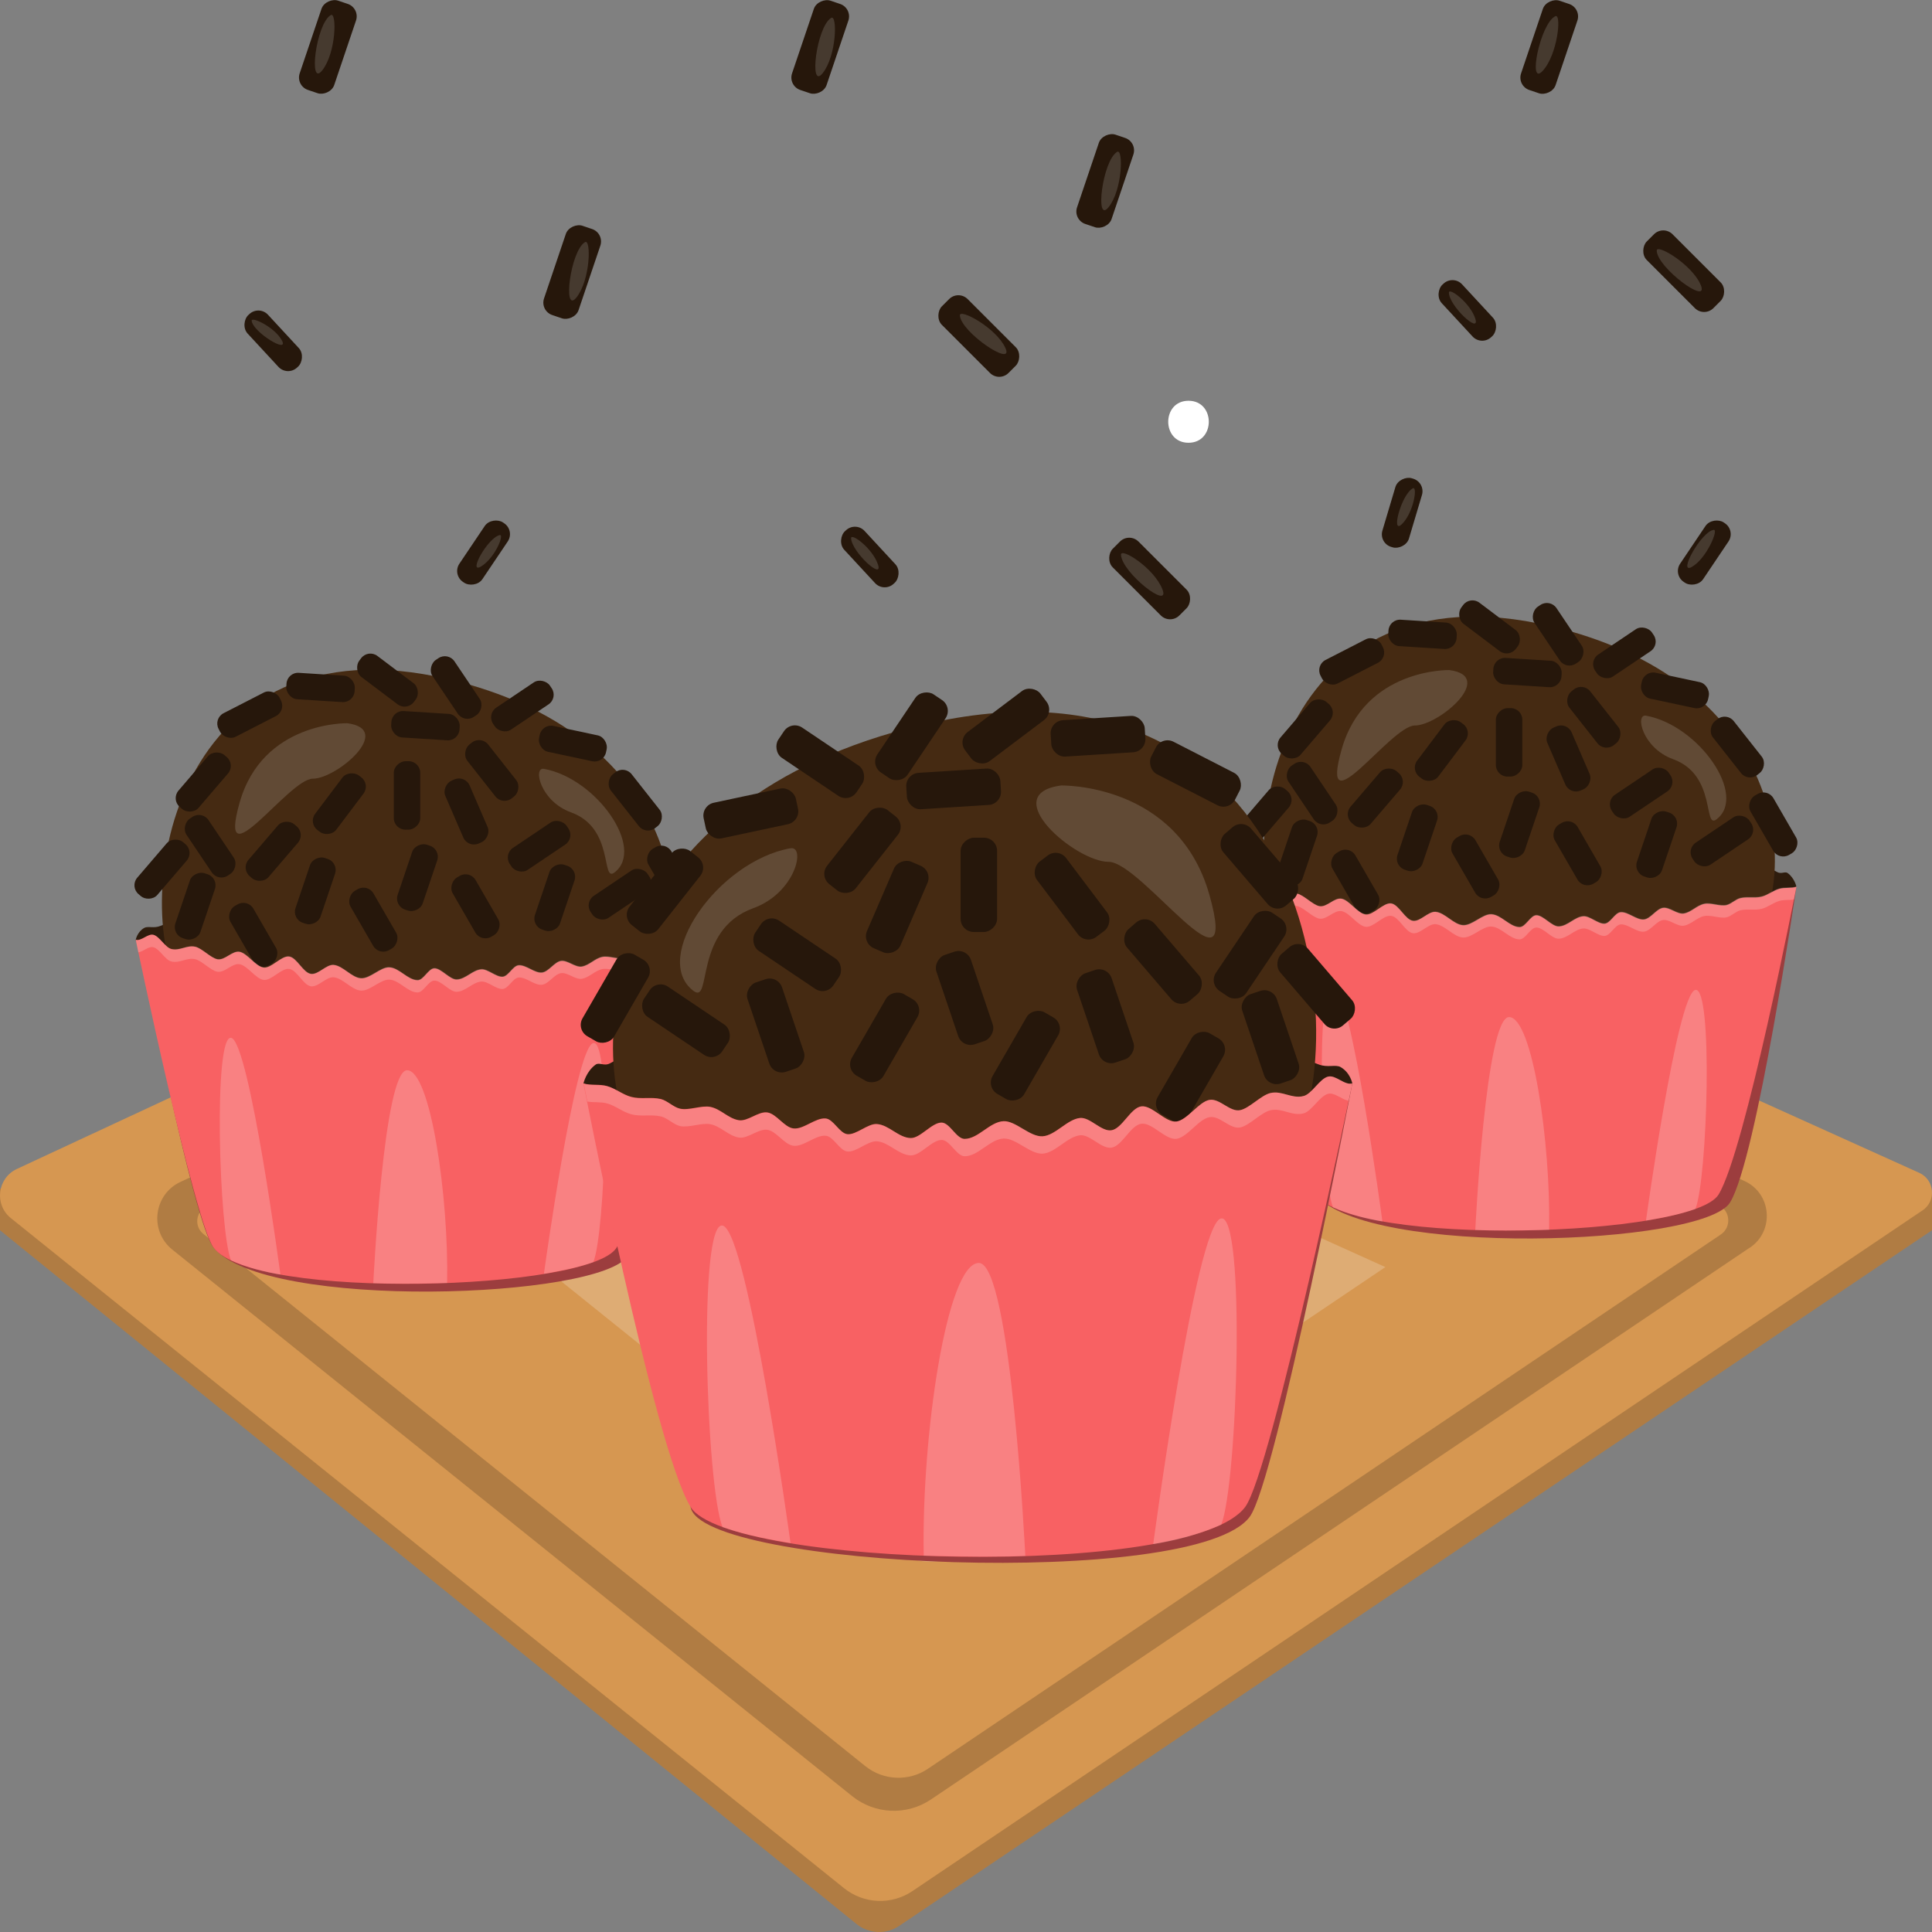 <?xml version="1.0" encoding="UTF-8"?><svg id="Camada_1" xmlns="http://www.w3.org/2000/svg" viewBox="0 0 230 230"><rect x="0" y="0" width="230" height="230" fill="#808080" stroke="none"/><defs><style>.cls-1{fill:#f86163;}.cls-2,.cls-3,.cls-4{fill:#fff;}.cls-5{fill:#b07c43;}.cls-6{fill:#d69751;}.cls-7{fill:#452a12;}.cls-8{fill:#9c3d3e;}.cls-9{fill:#2e1c0d;}.cls-10{fill:#26170b;}.cls-3{opacity:.15;}.cls-4{opacity:.2;}</style></defs><g><path class="cls-5" d="M230,146.46l-122.95,82.81c-1.55,1.05-3.61,.96-5.07-.21L0,146.46v-4.91l113.02-50.98,116.98,51.52v4.37Z"/><path class="cls-6" d="M228.86,144.1l-120.24,81.03c-2.49,1.68-5.78,1.54-8.13-.34L1.3,145.02c-2.01-1.61-1.62-4.77,.71-5.86l111.01-51.66,115.46,52.12c1.84,.83,2.06,3.36,.38,4.49Z"/><path class="cls-5" d="M208.32,148.52l-97.49,65.7c-2.88,1.94-6.68,1.78-9.39-.4L20.51,148.76c-2.76-2.22-2.23-6.57,.98-8.06l91.35-42.51c.28-.13,.61-.13,.89,0l93.91,42.39c3.27,1.47,3.65,5.96,.67,7.96Z"/><path class="cls-6" d="M204.85,146.97l-94.37,63.59c-2.29,1.55-5.33,1.42-7.48-.32L24.21,146.9c-1.13-.9-.91-2.68,.4-3.29l88.79-41.32,91.15,41.14c1.45,.66,1.62,2.65,.3,3.54Z"/><path class="cls-4" d="M164.93,150.84l-50.34,33.92c-2.49,1.68-5.78,1.54-8.13-.34l-41.76-33.58,49.34-22.96,50.88,22.96Z"/></g><g><g><path class="cls-9" d="M82.67,111.88s-.22-1.03-1.05-1.63c-.31-.22-.74,.16-1.23-.11-3.48-1.9-11.84-4.6-30.97-4.08-18.04,.49-26.51,2.62-30.33,4.17-.78,.32-1.47-.01-1.91,.23-.85,.48-1.02,1.42-1.02,1.42-.03,1.47,16.36,5.28,32.31,4.79,15.15-.46,28.96-2.16,34.2-4.79Z"/><g><g><path class="cls-7" d="M77.49,118.71c-5.63,9-19.15,11.21-28.09,11.39-9.51,.19-22.47-2.11-27.89-12.02-6.22-11.37-.64-44.89,31.85-37.23,26.88,6.33,30.28,28.03,24.12,37.86Z"/><path class="cls-3" d="M41.35,86.1s-10.09-.25-12.83,9.47c-2.74,9.72,5.86-2.87,8.72-2.87s9.72-5.86,4.11-6.6Z"/><path class="cls-3" d="M64.76,91.53c6.28,1.15,12.09,9.5,8.4,12.33-1.64,1.26,.04-5.26-5.18-7.15-3.69-1.34-4.55-5.43-3.22-5.18Z"/></g><rect class="cls-10" x="64.12" y="86.95" width="8.15" height="3.15" rx="1.38" ry="1.38" transform="translate(19.97 -12.28) rotate(12.04)"/><rect class="cls-10" x="54.46" y="90.14" width="8.15" height="3.15" rx="1.38" ry="1.38" transform="translate(94.35 -11.02) rotate(51.76)"/><rect class="cls-10" x="71.54" y="93.68" width="8.15" height="3.15" rx="1.38" ry="1.38" transform="translate(103.64 -23.09) rotate(51.76)"/><rect class="cls-10" x="69.72" y="104.87" width="8.15" height="3.15" rx="1.38" ry="1.38" transform="translate(194.44 153.6) rotate(146.08)"/><rect class="cls-10" x="75.84" y="102.91" width="8.15" height="3.15" rx="1.38" ry="1.38" transform="translate(130.44 -16.97) rotate(60)"/><rect class="cls-10" x="60.1" y="99.17" width="8.15" height="3.15" rx="1.38" ry="1.38" transform="translate(173.65 148.53) rotate(146.08)"/><rect class="cls-10" x="58.11" y="82.47" width="8.15" height="3.15" rx="1.38" ry="1.38" transform="translate(160.69 119.09) rotate(146.08)"/><rect class="cls-10" x="50.22" y="80.27" width="8.15" height="3.15" rx="1.38" ry="1.38" transform="translate(91.92 -8.88) rotate(56.08)"/><rect class="cls-10" x="51.45" y="95.04" width="8.15" height="3.15" rx="1.38" ry="1.38" transform="translate(122.18 7.3) rotate(66.62)"/><rect class="cls-10" x="46.57" y="84.82" width="8.15" height="3.15" rx="1.38" ry="1.38" transform="translate(5.56 -3.03) rotate(3.62)"/><rect class="cls-10" x="42.05" y="79.39" width="8.15" height="3.15" rx="1.38" ry="1.38" transform="translate(58.05 -11.45) rotate(37.02)"/><rect class="cls-10" x="34.08" y="80.27" width="8.15" height="3.15" rx="1.38" ry="1.38" transform="translate(5.25 -2.25) rotate(3.62)"/><rect class="cls-10" x="44.39" y="93.12" width="8.15" height="3.15" rx="1.38" ry="1.38" transform="translate(-46.24 143.16) rotate(-90)"/><rect class="cls-10" x="36.33" y="94.1" width="8.15" height="3.15" rx="1.38" ry="1.38" transform="translate(-60.32 70.33) rotate(-52.98)"/><rect class="cls-10" x="25.65" y="83.5" width="8.15" height="3.15" rx="1.38" ry="1.38" transform="translate(-35.55 22.95) rotate(-27.16)"/><rect class="cls-10" x="20.12" y="91.52" width="8.15" height="3.15" rx="1.38" ry="1.38" transform="translate(-62.24 50.9) rotate(-49.41)"/><rect class="cls-10" x="15.21" y="101.9" width="8.15" height="3.15" rx="1.38" ry="1.38" transform="translate(-71.84 50.79) rotate(-49.41)"/><rect class="cls-10" x="20.93" y="99.17" width="8.15" height="3.15" rx="1.38" ry="1.38" transform="translate(-44.63 177.71) rotate(-123.92)"/><rect class="cls-10" x="28.45" y="99.76" width="8.15" height="3.15" rx="1.38" ry="1.38" transform="translate(-65.59 60.11) rotate(-49.41)"/><rect class="cls-10" x="61.96" y="105.3" width="8.15" height="3.15" rx="1.38" ry="1.38" transform="translate(188.43 78.52) rotate(108.67)"/><rect class="cls-10" x="45.62" y="102.91" width="8.15" height="3.15" rx="1.38" ry="1.38" transform="translate(164.59 90.85) rotate(108.67)"/><rect class="cls-10" x="52.53" y="106.33" width="8.15" height="3.15" rx="1.38" ry="1.38" transform="translate(121.75 4.92) rotate(60)"/><rect class="cls-10" x="33.45" y="104.49" width="8.15" height="3.15" rx="1.38" ry="1.38" transform="translate(150.03 104.46) rotate(108.67)"/><rect class="cls-10" x="40.37" y="107.91" width="8.15" height="3.15" rx="1.38" ry="1.38" transform="translate(117.04 16.25) rotate(60)"/><rect class="cls-10" x="19.16" y="106.3" width="8.15" height="3.15" rx="1.38" ry="1.38" transform="translate(132.87 120.4) rotate(108.67)"/><rect class="cls-10" x="26.07" y="109.72" width="8.15" height="3.15" rx="1.38" ry="1.38" transform="translate(111.46 29.54) rotate(60)"/></g><path class="cls-8" d="M82.67,111.88s-4.73,32.44-7.9,37.59-43.13,6.6-49.34-.94c-2.43-2.95-8.86-35.87-8.86-35.87,.68,.19,1.43-.76,2.11-.59,.73,.19,1.4,1.51,2.13,1.69,1.02,.25,1.83-.49,2.84-.27,.81,.18,1.82,1.32,2.63,1.49,.9,.18,1.77-1.05,2.66-.88s1.9,1.72,2.83,1.87,2.12-1.44,3.06-1.31,1.67,1.97,2.62,2.07c.87,.1,1.81-1.15,2.68-1.07,1.12,.1,2.14,1.52,3.25,1.59s2.32-1.34,3.37-1.3c1.2,.04,2.19,1.52,3.38,1.53,.72,0,1.28-1.4,1.99-1.41,.84-.01,1.85,1.37,2.68,1.33,1.06-.04,1.88-1.15,2.93-1.21,.76-.05,1.77,.95,2.53,.88,.68-.06,1.2-1.29,1.88-1.36,.89-.09,1.93,.97,2.81,.86,.79-.1,1.46-1.26,2.24-1.38s1.7,.8,2.49,.67c.91-.16,1.54-.97,2.44-1.15,.78-.16,1.85,.32,2.63,.15,.57-.13,1.09-.7,1.66-.83,.84-.2,1.72,.03,2.55-.18,.75-.2,1.35-.73,2.1-.94,.63-.18,1-.81,1.63-1Z"/><path class="cls-1" d="M82.67,111.88s-6.11,31.51-9.27,36.65-43.25,6.32-47.97,0c-2.28-3.06-9.27-36.65-9.27-36.65,.68,.19,1.43-.76,2.11-.59,.73,.19,1.4,1.51,2.13,1.69,1.02,.25,1.83-.49,2.84-.27,.81,.18,1.82,1.32,2.63,1.49,.9,.18,1.77-1.05,2.66-.88s1.9,1.72,2.83,1.87,2.12-1.44,3.06-1.31,1.67,1.97,2.62,2.07c.87,.1,1.81-1.15,2.68-1.07,1.12,.1,2.14,1.52,3.25,1.59s2.32-1.34,3.37-1.3c1.2,.04,2.19,1.52,3.38,1.53,.72,0,1.28-1.4,1.99-1.41,.84-.01,1.85,1.37,2.68,1.33,1.06-.04,1.88-1.15,2.93-1.21,.76-.05,1.77,.95,2.53,.88,.68-.06,1.2-1.29,1.88-1.36,.89-.09,1.93,.97,2.81,.86,.79-.1,1.46-1.26,2.24-1.38s1.7,.8,2.49,.67c.91-.16,1.54-.97,2.44-1.15,.78-.16,1.85,.32,2.63,.15,.57-.13,1.09-.7,1.66-.83,.84-.2,1.72,.03,2.55-.18,.75-.2,1.35-.73,2.1-.94,.63-.18,1.41-.04,2.04-.23Z"/><path class="cls-4" d="M16.16,111.88s.12,.54,.31,1.49c.59-.08,1.22-.75,1.79-.6,.74,.19,1.4,1.51,2.13,1.69,1.02,.25,1.83-.5,2.84-.27,.81,.18,1.82,1.33,2.63,1.49,.9,.17,1.77-1.05,2.67-.89,.94,.17,1.9,1.72,2.83,1.86,.95,.15,2.12-1.43,3.07-1.3,.94,.12,1.67,1.96,2.61,2.07,.87,.09,1.81-1.15,2.68-1.08,1.12,.11,2.14,1.52,3.25,1.59,1.06,.07,2.31-1.34,3.36-1.31,1.2,.04,2.19,1.52,3.38,1.53,.71,0,1.28-1.4,1.99-1.41,.85-.02,1.85,1.37,2.68,1.33,1.06-.04,1.88-1.14,2.93-1.22,.77-.05,1.77,.94,2.53,.89,.69-.06,1.21-1.29,1.88-1.37,.89-.09,1.93,.98,2.81,.86,.8-.1,1.46-1.26,2.25-1.38,.79-.12,1.7,.8,2.49,.67,.91-.16,1.53-.97,2.44-1.15,.78-.15,1.85,.32,2.63,.16,.57-.13,1.09-.7,1.66-.84,.85-.2,1.72,.03,2.55-.18,.75-.2,1.35-.73,2.1-.94,.54-.16,1.17-.07,1.73-.17,.2-.99,.31-1.55,.31-1.55-.63,.19-1.4,.05-2.04,.22-.75,.22-1.34,.75-2.1,.94-.83,.22-1.71-.02-2.55,.18-.56,.13-1.09,.7-1.66,.83-.78,.17-1.85-.31-2.63-.15-.91,.18-1.53,.99-2.44,1.15-.79,.13-1.7-.79-2.49-.67-.79,.12-1.45,1.28-2.25,1.38-.88,.11-1.92-.95-2.81-.86-.67,.07-1.19,1.3-1.88,1.36-.75,.07-1.76-.93-2.53-.88-1.04,.07-1.86,1.18-2.93,1.21-.84,.03-1.84-1.34-2.68-1.33-.71,.02-1.28,1.42-1.99,1.41-1.19,0-2.18-1.48-3.38-1.52-1.05-.04-2.3,1.37-3.36,1.3-1.11-.07-2.13-1.48-3.25-1.58-.86-.07-1.81,1.17-2.68,1.07-.94-.11-1.67-1.94-2.61-2.07-.94-.12-2.11,1.46-3.07,1.31-.93-.15-1.89-1.7-2.83-1.87-.9-.16-1.77,1.07-2.67,.89-.8-.17-1.81-1.31-2.63-1.48-1.01-.22-1.82,.51-2.84,.27-.73-.17-1.39-1.49-2.13-1.68-.67-.17-1.43,.78-2.1,.59Z"/><path class="cls-4" d="M64.75,151.65s3.69-26.87,5.86-27.47c2.16-.6,1.46,22.55,.02,26.08-2.24,.77-4.28,1.09-5.88,1.38Z"/><path class="cls-4" d="M33.38,151.73s-3.68-27.57-5.84-28.17c-2.16-.6-1.47,22.96-.04,26.49,2.04,.89,4.13,1.42,5.88,1.68Z"/><path class="cls-4" d="M53.23,152.74c-3.26,.08-6.32,.12-8.79,.02,0,0,1.24-25.35,4.02-25.35,2.78,0,4.97,15.03,4.77,25.33Z"/></g><g><path class="cls-9" d="M213.86,105.56s-.22-1.03-1.05-1.63c-.31-.22-.74,.16-1.23-.11-3.48-1.9-11.84-4.6-30.97-4.08-18.04,.49-26.51,2.62-30.33,4.17-.78,.32-1.47-.01-1.91,.23-.85,.48-1.02,1.42-1.02,1.42-.03,1.47,16.36,5.28,32.31,4.79,15.15-.46,28.96-2.16,34.2-4.79Z"/><g><g><path class="cls-7" d="M208.68,112.39c-5.63,9-19.15,11.21-28.09,11.39-9.51,.19-22.47-2.11-27.89-12.02-6.22-11.37-.64-44.89,31.85-37.23,26.88,6.33,30.28,28.03,24.12,37.86Z"/><path class="cls-3" d="M172.54,79.77s-10.09-.25-12.83,9.47,5.86-2.87,8.72-2.87,9.72-5.86,4.11-6.6Z"/><path class="cls-3" d="M195.96,85.2c6.28,1.15,12.09,9.5,8.4,12.33-1.64,1.26,.04-5.26-5.18-7.15-3.69-1.34-4.55-5.43-3.22-5.18Z"/></g><rect class="cls-10" x="195.32" y="80.63" width="8.15" height="3.15" rx="1.38" ry="1.38" transform="translate(21.54 -39.8) rotate(12.04)"/><rect class="cls-10" x="185.65" y="83.82" width="8.15" height="3.15" rx="1.38" ry="1.38" transform="translate(139.38 -116.48) rotate(51.76)"/><rect class="cls-10" x="202.74" y="87.36" width="8.15" height="3.15" rx="1.38" ry="1.38" transform="translate(148.67 -128.55) rotate(51.76)"/><rect class="cls-10" x="200.92" y="98.55" width="8.15" height="3.15" rx="1.38" ry="1.38" transform="translate(430.97 68.81) rotate(146.08)"/><rect class="cls-10" x="207.03" y="96.58" width="8.15" height="3.15" rx="1.38" ry="1.38" transform="translate(190.56 -133.75) rotate(60)"/><rect class="cls-10" x="191.29" y="92.84" width="8.15" height="3.15" rx="1.38" ry="1.38" transform="translate(410.18 63.74) rotate(146.08)"/><rect class="cls-10" x="189.3" y="76.15" width="8.15" height="3.15" rx="1.38" ry="1.38" transform="translate(397.22 34.31) rotate(146.08)"/><rect class="cls-10" x="181.41" y="73.94" width="8.15" height="3.15" rx="1.38" ry="1.38" transform="translate(144.65 -120.55) rotate(56.08)"/><rect class="cls-10" x="182.65" y="88.71" width="8.15" height="3.15" rx="1.38" ry="1.38" transform="translate(195.5 -116.93) rotate(66.62)"/><rect class="cls-10" x="177.76" y="78.49" width="8.15" height="3.15" rx="1.38" ry="1.38" transform="translate(5.42 -11.32) rotate(3.62)"/><rect class="cls-10" x="173.24" y="73.06" width="8.15" height="3.15" rx="1.38" ry="1.38" transform="translate(80.69 -91.72) rotate(37.02)"/><rect class="cls-10" x="165.27" y="73.94" width="8.15" height="3.15" rx="1.38" ry="1.38" transform="translate(5.11 -10.54) rotate(3.62)"/><rect class="cls-10" x="175.58" y="86.8" width="8.15" height="3.15" rx="1.38" ry="1.38" transform="translate(91.28 268.03) rotate(-90)"/><rect class="cls-10" x="167.52" y="87.78" width="8.15" height="3.15" rx="1.38" ry="1.38" transform="translate(-3.07 172.55) rotate(-52.98)"/><rect class="cls-10" x="156.84" y="77.17" width="8.15" height="3.15" rx="1.38" ry="1.38" transform="translate(-18.2 82.13) rotate(-27.16)"/><rect class="cls-10" x="151.31" y="85.19" width="8.15" height="3.15" rx="1.38" ry="1.38" transform="translate(-11.6 148.32) rotate(-49.41)"/><rect class="cls-10" x="146.4" y="95.57" width="8.15" height="3.15" rx="1.38" ry="1.38" transform="translate(-21.2 148.21) rotate(-49.41)"/><rect class="cls-10" x="152.12" y="92.84" width="8.15" height="3.15" rx="1.38" ry="1.38" transform="translate(165.02 276.72) rotate(-123.92)"/><rect class="cls-10" x="159.65" y="93.44" width="8.15" height="3.15" rx="1.38" ry="1.38" transform="translate(-14.95 157.52) rotate(-49.41)"/><rect class="cls-10" x="193.16" y="98.97" width="8.15" height="3.15" rx="1.38" ry="1.38" transform="translate(355.62 -54.13) rotate(108.67)"/><rect class="cls-10" x="176.82" y="96.58" width="8.15" height="3.15" rx="1.38" ry="1.38" transform="translate(331.79 -41.79) rotate(108.67)"/><rect class="cls-10" x="183.73" y="100" width="8.15" height="3.15" rx="1.38" ry="1.38" transform="translate(181.87 -111.85) rotate(60)"/><rect class="cls-10" x="164.65" y="98.16" width="8.15" height="3.15" rx="1.38" ry="1.38" transform="translate(317.22 -28.18) rotate(108.67)"/><rect class="cls-10" x="171.56" y="101.58" width="8.15" height="3.15" rx="1.38" ry="1.38" transform="translate(177.15 -100.53) rotate(60)"/><rect class="cls-10" x="150.35" y="99.97" width="8.15" height="3.15" rx="1.38" ry="1.38" transform="translate(300.07 -12.25) rotate(108.67)"/><rect class="cls-10" x="157.26" y="103.39" width="8.15" height="3.15" rx="1.38" ry="1.38" transform="translate(171.58 -87.24) rotate(60)"/></g><path class="cls-8" d="M213.86,105.56s-4.73,32.44-7.9,37.59-43.13,6.6-49.34-.94c-2.43-2.95-8.86-35.87-8.86-35.87,.68,.19,1.43-.76,2.11-.59,.73,.19,1.4,1.51,2.13,1.69,1.02,.25,1.83-.49,2.84-.27,.81,.18,1.82,1.32,2.63,1.49,.9,.18,1.77-1.05,2.66-.88s1.9,1.72,2.83,1.87,2.12-1.44,3.06-1.31,1.67,1.97,2.62,2.07c.87,.1,1.81-1.15,2.68-1.07,1.12,.1,2.14,1.52,3.25,1.59s2.32-1.34,3.37-1.3c1.2,.04,2.19,1.52,3.38,1.53,.72,0,1.28-1.4,1.99-1.41,.84-.01,1.85,1.37,2.68,1.33,1.06-.04,1.88-1.15,2.93-1.21,.76-.05,1.77,.95,2.53,.88,.68-.06,1.2-1.29,1.88-1.36,.89-.09,1.93,.97,2.81,.86,.79-.1,1.46-1.26,2.24-1.38s1.7,.8,2.49,.67c.91-.16,1.54-.97,2.44-1.15,.78-.16,1.85,.32,2.63,.15,.57-.13,1.09-.7,1.66-.83,.84-.2,1.72,.03,2.55-.18,.75-.2,1.35-.73,2.1-.94,.63-.18,1-.81,1.63-1Z"/><path class="cls-1" d="M213.86,105.56s-6.11,31.51-9.27,36.65c-3.12,5.07-43.25,6.32-47.97,0-2.28-3.06-9.27-36.65-9.27-36.65,.68,.19,1.43-.76,2.11-.59,.73,.19,1.4,1.51,2.13,1.69,1.02,.25,1.83-.49,2.84-.27,.81,.18,1.82,1.32,2.63,1.49,.9,.18,1.77-1.05,2.66-.88s1.9,1.72,2.83,1.87,2.12-1.44,3.06-1.31,1.67,1.97,2.62,2.07c.87,.1,1.81-1.15,2.68-1.07,1.12,.1,2.14,1.52,3.25,1.59s2.32-1.34,3.37-1.3c1.2,.04,2.19,1.52,3.38,1.53,.72,0,1.28-1.4,1.99-1.41,.84-.01,1.85,1.37,2.68,1.33,1.06-.04,1.88-1.15,2.93-1.21,.76-.05,1.77,.95,2.53,.88,.68-.06,1.2-1.29,1.88-1.36,.89-.09,1.93,.97,2.81,.86,.79-.1,1.46-1.26,2.24-1.38s1.7,.8,2.49,.67c.91-.16,1.54-.97,2.44-1.15,.78-.16,1.85,.32,2.63,.15,.57-.13,1.09-.7,1.66-.83,.84-.2,1.72,.03,2.55-.18,.75-.2,1.35-.73,2.1-.94,.63-.18,1.41-.04,2.04-.23Z"/><path class="cls-4" d="M147.35,105.56s.12,.54,.31,1.49c.59-.08,1.22-.75,1.79-.6,.74,.19,1.4,1.51,2.13,1.69,1.02,.25,1.83-.5,2.84-.27,.81,.18,1.82,1.33,2.63,1.49,.9,.17,1.77-1.05,2.67-.89,.94,.17,1.9,1.72,2.83,1.86,.95,.15,2.12-1.43,3.07-1.3,.94,.12,1.67,1.96,2.61,2.07,.87,.09,1.81-1.15,2.68-1.08,1.12,.11,2.14,1.52,3.25,1.59,1.06,.07,2.31-1.34,3.36-1.31,1.2,.04,2.19,1.52,3.38,1.53,.71,0,1.28-1.4,1.99-1.41,.85-.02,1.85,1.37,2.68,1.33,1.06-.04,1.88-1.14,2.93-1.22,.77-.05,1.77,.94,2.53,.89,.69-.06,1.21-1.29,1.88-1.37,.89-.09,1.93,.98,2.81,.86,.8-.1,1.46-1.26,2.25-1.38,.79-.12,1.7,.8,2.49,.67,.91-.16,1.53-.97,2.44-1.15,.78-.15,1.85,.32,2.63,.16,.57-.13,1.09-.7,1.66-.84,.85-.2,1.72,.03,2.55-.18,.75-.2,1.35-.73,2.1-.94,.54-.16,1.17-.07,1.73-.17,.2-.99,.31-1.55,.31-1.55-.63,.19-1.4,.05-2.04,.22-.75,.22-1.34,.75-2.1,.94-.83,.22-1.71-.02-2.55,.18-.56,.13-1.09,.7-1.66,.83-.78,.17-1.85-.31-2.63-.15-.91,.18-1.53,.99-2.44,1.15-.79,.13-1.7-.79-2.49-.67-.79,.12-1.45,1.28-2.25,1.38-.88,.11-1.92-.95-2.81-.86-.67,.07-1.19,1.3-1.88,1.36-.75,.07-1.76-.93-2.53-.88-1.04,.07-1.86,1.18-2.93,1.21-.84,.03-1.84-1.34-2.68-1.33-.71,.02-1.28,1.42-1.99,1.41-1.19,0-2.18-1.48-3.38-1.52-1.05-.04-2.3,1.37-3.36,1.3-1.11-.07-2.13-1.48-3.25-1.58-.86-.07-1.81,1.17-2.68,1.07-.94-.11-1.67-1.94-2.61-2.07-.94-.12-2.11,1.46-3.07,1.31-.93-.15-1.89-1.7-2.83-1.87-.9-.16-1.77,1.07-2.67,.89-.8-.17-1.81-1.31-2.63-1.48-1.01-.22-1.82,.51-2.84,.27-.73-.17-1.39-1.49-2.13-1.68-.67-.17-1.43,.78-2.1,.59Z"/><path class="cls-4" d="M195.95,145.32s3.69-26.87,5.86-27.47c2.16-.6,1.46,22.55,.02,26.08-2.24,.77-4.28,1.09-5.88,1.38Z"/><path class="cls-4" d="M164.57,145.41s-3.68-27.57-5.84-28.17-1.47,22.96-.04,26.49c2.04,.89,4.13,1.42,5.88,1.68Z"/><path class="cls-4" d="M184.42,146.41c-3.26,.08-6.32,.12-8.79,.02,0,0,1.24-25.35,4.02-25.35s4.97,15.03,4.77,25.33Z"/></g><g><path class="cls-9" d="M69.46,128.98s.31-1.42,1.45-2.24c.43-.31,1.02,.22,1.7-.15,4.78-2.61,16.3-6.33,42.62-5.61,24.82,.67,36.47,3.61,41.73,5.73,1.08,.43,2.03-.02,2.63,.32,1.17,.67,1.4,1.95,1.4,1.95,.04,2.02-22.51,7.26-44.46,6.59-20.85-.64-39.85-2.97-47.07-6.59Z"/><g><g><path class="cls-7" d="M76.59,138.38c7.75,12.38,26.35,15.43,38.65,15.68,13.08,.26,30.92-2.9,38.37-16.54,8.56-15.65,.88-61.77-43.83-51.23-36.98,8.72-41.67,38.56-33.2,52.1Z"/><path class="cls-3" d="M126.32,93.51s13.89-.34,17.66,13.03c3.77,13.37-8.06-3.94-12-3.94s-13.37-8.06-5.66-9.09Z"/><path class="cls-3" d="M94.1,100.98c-8.65,1.58-16.64,13.08-11.56,16.97,2.26,1.73-.05-7.23,7.13-9.83,5.08-1.84,6.26-7.47,4.43-7.13Z"/></g><rect class="cls-10" x="83.76" y="94.68" width="11.22" height="4.34" rx="1.56" ry="1.56" transform="translate(196.99 172.92) rotate(167.96)"/><rect class="cls-10" x="97.06" y="99.07" width="11.22" height="4.34" rx="1.56" ry="1.56" transform="translate(245.74 83.25) rotate(128.24)"/><rect class="cls-10" x="73.55" y="103.94" width="11.22" height="4.34" rx="1.56" ry="1.56" transform="translate(211.5 109.6) rotate(128.24)"/><rect class="cls-10" x="76.06" y="119.34" width="11.22" height="4.34" rx="1.56" ry="1.56" transform="translate(81.7 -24.89) rotate(33.92)"/><rect class="cls-10" x="67.64" y="116.63" width="11.22" height="4.34" rx="1.56" ry="1.56" transform="translate(212.76 114.77) rotate(120)"/><rect class="cls-10" x="89.3" y="111.49" width="11.22" height="4.34" rx="1.56" ry="1.56" transform="translate(79.57 -33.62) rotate(33.92)"/><rect class="cls-10" x="92.04" y="88.51" width="11.22" height="4.34" rx="1.56" ry="1.56" transform="translate(67.22 -39.06) rotate(33.92)"/><rect class="cls-10" x="102.89" y="85.48" width="11.22" height="4.34" rx="1.56" ry="1.56" transform="translate(241.79 46.53) rotate(123.92)"/><rect class="cls-10" x="101.19" y="105.8" width="11.22" height="4.34" rx="1.56" ry="1.56" transform="translate(248.3 52.79) rotate(113.38)"/><rect class="cls-10" x="107.92" y="91.74" width="11.22" height="4.34" rx="1.56" ry="1.56" transform="translate(232.76 180.47) rotate(176.38)"/><rect class="cls-10" x="114.14" y="84.27" width="11.22" height="4.34" rx="1.56" ry="1.56" transform="translate(267.4 83.35) rotate(142.98)"/><rect class="cls-10" x="125.1" y="85.48" width="11.22" height="4.34" rx="1.56" ry="1.56" transform="translate(266.7 166.87) rotate(176.38)"/><rect class="cls-10" x="110.92" y="103.17" width="11.22" height="4.34" rx="1.56" ry="1.56" transform="translate(11.19 221.87) rotate(-90)"/><rect class="cls-10" x="122.01" y="104.52" width="11.22" height="4.34" rx="1.56" ry="1.56" transform="translate(119.28 272.82) rotate(-127.02)"/><rect class="cls-10" x="136.7" y="89.92" width="11.22" height="4.34" rx="1.56" ry="1.56" transform="translate(226.9 238.98) rotate(-152.84)"/><rect class="cls-10" x="144.31" y="100.96" width="11.22" height="4.34" rx="1.56" ry="1.56" transform="translate(169.15 284.08) rotate(-130.59)"/><rect class="cls-10" x="151.07" y="115.24" width="11.22" height="4.34" rx="1.56" ry="1.56" transform="translate(169.47 312.79) rotate(-130.59)"/><rect class="cls-10" x="143.2" y="111.49" width="11.22" height="4.34" rx="1.56" ry="1.56" transform="translate(-28.54 173.71) rotate(-56.08)"/><rect class="cls-10" x="132.85" y="112.31" width="11.22" height="4.34" rx="1.56" ry="1.56" transform="translate(141.61 294.1) rotate(-130.59)"/><rect class="cls-10" x="86.73" y="119.92" width="11.22" height="4.34" rx="1.56" ry="1.56" transform="translate(178.45 -4.48) rotate(71.33)"/><rect class="cls-10" x="109.22" y="116.63" width="11.22" height="4.34" rx="1.56" ry="1.56" transform="translate(190.62 -28.01) rotate(71.33)"/><rect class="cls-10" x="99.71" y="121.34" width="11.22" height="4.34" rx="1.56" ry="1.56" transform="translate(264.94 94.05) rotate(120)"/><rect class="cls-10" x="125.97" y="118.81" width="11.22" height="4.34" rx="1.56" ry="1.56" transform="translate(204.07 -42.4) rotate(71.33)"/><rect class="cls-10" x="116.45" y="123.51" width="11.22" height="4.34" rx="1.56" ry="1.56" transform="translate(291.94 82.81) rotate(120)"/><rect class="cls-10" x="145.64" y="121.3" width="11.22" height="4.34" rx="1.56" ry="1.56" transform="translate(219.8 -59.34) rotate(71.33)"/><rect class="cls-10" x="136.12" y="126.01" width="11.22" height="4.34" rx="1.56" ry="1.56" transform="translate(323.6 69.52) rotate(120)"/></g><path class="cls-8" d="M70.6,130.13s10.22,41.1,11.62,49.29c1.23,7.22,60.05,9.86,66.55,1.16,3.14-4.21,12.22-51.6,12.22-51.6-33.53,9.23-62.62,9.53-90.38,1.14Z"/><path class="cls-1" d="M69.46,128.98s8.4,43.35,12.76,50.43,59.51,8.69,66.01,0c3.14-4.21,12.76-50.43,12.76-50.43-.94,.26-1.97-1.05-2.9-.81-1.01,.26-1.92,2.08-2.93,2.32-1.4,.34-2.52-.68-3.91-.37-1.12,.25-2.51,1.82-3.62,2.04-1.24,.25-2.43-1.44-3.66-1.22s-2.62,2.37-3.9,2.57-2.92-1.98-4.21-1.8-2.3,2.71-3.6,2.85c-1.19,.13-2.5-1.58-3.68-1.47-1.53,.14-2.95,2.09-4.47,2.18s-3.19-1.85-4.63-1.8c-1.65,.06-3.01,2.1-4.65,2.11-.99,0-1.76-1.93-2.74-1.94-1.16-.02-2.54,1.88-3.69,1.84-1.46-.05-2.58-1.58-4.03-1.67-1.05-.07-2.43,1.3-3.48,1.21-.94-.08-1.66-1.78-2.59-1.87-1.22-.13-2.65,1.34-3.86,1.18-1.09-.14-2-1.74-3.09-1.9s-2.34,1.11-3.42,.92c-1.26-.22-2.12-1.33-3.36-1.58-1.08-.21-2.55,.45-3.62,.21-.78-.17-1.51-.96-2.29-1.15-1.15-.27-2.37,.05-3.51-.25-1.03-.27-1.86-1-2.89-1.29-.87-.25-1.94-.05-2.8-.31Z"/><path class="cls-4" d="M160.99,128.99s-.16,.74-.43,2.05c-.81-.11-1.68-1.03-2.46-.82-1.01,.26-1.93,2.08-2.93,2.33-1.4,.34-2.52-.68-3.91-.38-1.12,.25-2.51,1.82-3.61,2.05-1.24,.24-2.43-1.45-3.67-1.22-1.29,.23-2.61,2.37-3.89,2.57-1.31,.21-2.92-1.97-4.22-1.79-1.3,.17-2.29,2.7-3.59,2.85-1.2,.13-2.5-1.58-3.68-1.48-1.54,.15-2.94,2.09-4.47,2.19-1.46,.09-3.18-1.85-4.63-1.8-1.65,.06-3.01,2.1-4.65,2.11-.98,0-1.76-1.93-2.74-1.94-1.16-.02-2.54,1.88-3.69,1.84-1.46-.06-2.59-1.57-4.03-1.68-1.06-.07-2.44,1.3-3.48,1.22-.95-.08-1.66-1.78-2.59-1.88-1.22-.13-2.66,1.35-3.87,1.19-1.09-.14-2.01-1.73-3.09-1.9-1.08-.16-2.34,1.11-3.42,.92-1.25-.22-2.11-1.33-3.36-1.58-1.07-.21-2.54,.44-3.61,.22-.79-.18-1.51-.97-2.28-1.15-1.16-.27-2.37,.05-3.51-.25-1.04-.27-1.86-1-2.88-1.29-.74-.22-1.61-.1-2.38-.23-.27-1.36-.42-2.13-.42-2.13,.87,.26,1.93,.07,2.81,.31,1.03,.3,1.85,1.03,2.88,1.3,1.14,.3,2.35-.02,3.51,.25,.78,.18,1.49,.97,2.28,1.14,1.07,.24,2.54-.42,3.61-.21,1.25,.25,2.11,1.37,3.36,1.58,1.08,.18,2.34-1.08,3.42-.92,1.08,.16,2,1.76,3.09,1.9,1.21,.15,2.65-1.31,3.87-1.19,.92,.09,1.64,1.79,2.59,1.87,1.04,.09,2.42-1.28,3.48-1.21,1.44,.09,2.57,1.62,4.03,1.66,1.15,.05,2.53-1.85,3.69-1.84,.98,.02,1.76,1.95,2.74,1.94,1.64,0,3-2.04,4.65-2.1,1.45-.06,3.17,1.88,4.63,1.79,1.53-.09,2.93-2.04,4.47-2.18,1.19-.1,2.49,1.61,3.68,1.47,1.3-.15,2.29-2.67,3.59-2.85,1.3-.17,2.91,2.01,4.22,1.8,1.28-.21,2.6-2.34,3.89-2.58,1.24-.22,2.43,1.47,3.67,1.22,1.11-.23,2.5-1.8,3.61-2.04,1.39-.31,2.51,.71,3.91,.36,1-.24,1.92-2.05,2.93-2.31,.92-.24,1.96,1.07,2.9,.81Z"/><path class="cls-4" d="M94.11,183.7s-5.08-36.97-8.06-37.79c-2.98-.83-2,31.03-.03,35.89,3.08,1.07,5.89,1.5,8.09,1.9Z"/><path class="cls-4" d="M137.29,183.82s5.06-37.93,8.04-38.76,2.02,31.59,.05,36.45c-2.8,1.22-5.68,1.96-8.08,2.31Z"/><path class="cls-4" d="M109.97,185.2c4.49,.11,8.7,.16,12.09,.03,0,0-1.71-34.88-5.53-34.88s-6.84,20.68-6.56,34.86Z"/></g></g><g><rect class="cls-10" x="33.42" y="3.42" width="11.22" height="4.34" rx="1.56" ry="1.56" transform="translate(56.82 -29.6) rotate(108.67)"/><rect class="cls-10" x="99.28" y="64.67" width="8.53" height="3.3" rx="1.56" ry="1.56" transform="translate(81.9 -54.73) rotate(47.22)"/><rect class="cls-10" x="28.26" y="38.93" width="8.53" height="3.3" rx="1.56" ry="1.56" transform="translate(40.22 -10.86) rotate(47.22)"/><rect class="cls-10" x="110.92" y="37.83" width="11.22" height="4.34" rx="1.56" ry="1.56" transform="translate(62.41 -70.68) rotate(45)"/><rect class="cls-10" x="131.26" y="66.7" width="11.22" height="4.34" rx="1.56" ry="1.56" transform="translate(88.78 -76.61) rotate(45)"/><rect class="cls-10" x="125.97" y="19.37" width="11.22" height="4.34" rx="1.56" ry="1.56" transform="translate(194.1 -96.22) rotate(108.67)"/><rect class="cls-10" x="170.41" y="35.32" width="8.53" height="3.3" rx="1.56" ry="1.56" transform="translate(83.18 -116.36) rotate(47.22)"/><rect class="cls-10" x="194.83" y="30.12" width="11.22" height="4.34" rx="1.56" ry="1.56" transform="translate(81.54 -132.28) rotate(45)"/><rect class="cls-10" x="178.83" y="3.42" width="11.22" height="4.34" rx="1.56" ry="1.56" transform="translate(248.77 -167.35) rotate(108.67)"/><rect class="cls-10" x="162.66" y="59.4" width="8.53" height="3.3" rx="1.56" ry="1.56" transform="translate(273.12 -81.48) rotate(106.6)"/><rect class="cls-10" x="92.04" y="3.42" width="11.22" height="4.34" rx="1.56" ry="1.56" transform="translate(134.2 -85.13) rotate(108.67)"/><rect class="cls-10" x="62.51" y="30.22" width="11.22" height="4.34" rx="1.56" ry="1.56" transform="translate(120.61 -21.78) rotate(108.67)"/><rect class="cls-10" x="198.63" y="64.14" width="8.53" height="3.3" rx="1.56" ry="1.56" transform="translate(370.71 -65.87) rotate(123.92)"/><rect class="cls-10" x="53.31" y="64.14" width="8.53" height="3.3" rx="1.56" ry="1.56" transform="translate(144.29 54.72) rotate(123.92)"/><path class="cls-3" d="M119.69,41.42c1.12,2.43-5.27-1.82-5.42-3.87-.06-.87,4.3,1.44,5.42,3.87Z"/><path class="cls-3" d="M104.52,67.2c.66,1.96-3.11-1.47-3.2-3.12-.04-.7,2.54,1.16,3.2,3.12Z"/><path class="cls-3" d="M138.38,70.15c1.02,2.58-4.8-1.93-4.93-4.1-.06-.92,3.91,1.52,4.93,4.1Z"/><path class="cls-3" d="M166.91,62.38c-1.39,1.38-.08-3.54,1.29-4.25,.58-.3,.1,2.87-1.29,4.25Z"/><path class="cls-3" d="M175.64,37.97c.57,1.88-3.16-1.59-3.15-3.14,0-.66,2.58,1.26,3.15,3.14Z"/><path class="cls-3" d="M202.49,33.98c.98,2.45-5.24-2.14-5.26-4.15,0-.85,4.28,1.7,5.26,4.15Z"/><path class="cls-3" d="M183.64,8.45c-1.8,1.93-.29-5.66,1.52-6.52,.77-.37,.28,4.6-1.52,6.52Z"/><path class="cls-3" d="M201.41,67.49c-1.73,.98,1.1-4.21,2.6-4.41,.63-.09-.86,3.43-2.6,4.41Z"/><path class="cls-3" d="M131.98,24.66c-1.67,2.1-.75-5.52,1.01-6.58,.75-.45,.66,4.48-1.01,6.58Z"/><path class="cls-3" d="M97.94,8.71c-1.67,2.1-.75-5.52,1.01-6.58,.75-.45,.66,4.48-1.01,6.58Z"/><path class="cls-3" d="M38.36,8.38c-1.67,2.1-.75-5.52,1.01-6.58,.75-.45,.66,4.48-1.01,6.58Z"/><path class="cls-3" d="M68.63,35.41c-1.67,2.1-.75-5.52,1.01-6.58,.75-.45,.66,4.48-1.01,6.58Z"/><path class="cls-3" d="M57.28,67.43c-1.63,.99,.74-3.37,2.2-3.73,.62-.15-.56,2.74-2.2,3.73Z"/><path class="cls-3" d="M33.57,40.55c.84,1.6-3.41-.97-3.61-2.35-.09-.59,2.77,.75,3.61,2.35Z"/><path class="cls-2" d="M141.49,52.71c3.22,0,3.22-5,0-5s-3.22,5,0,5h0Z"/></g></svg>